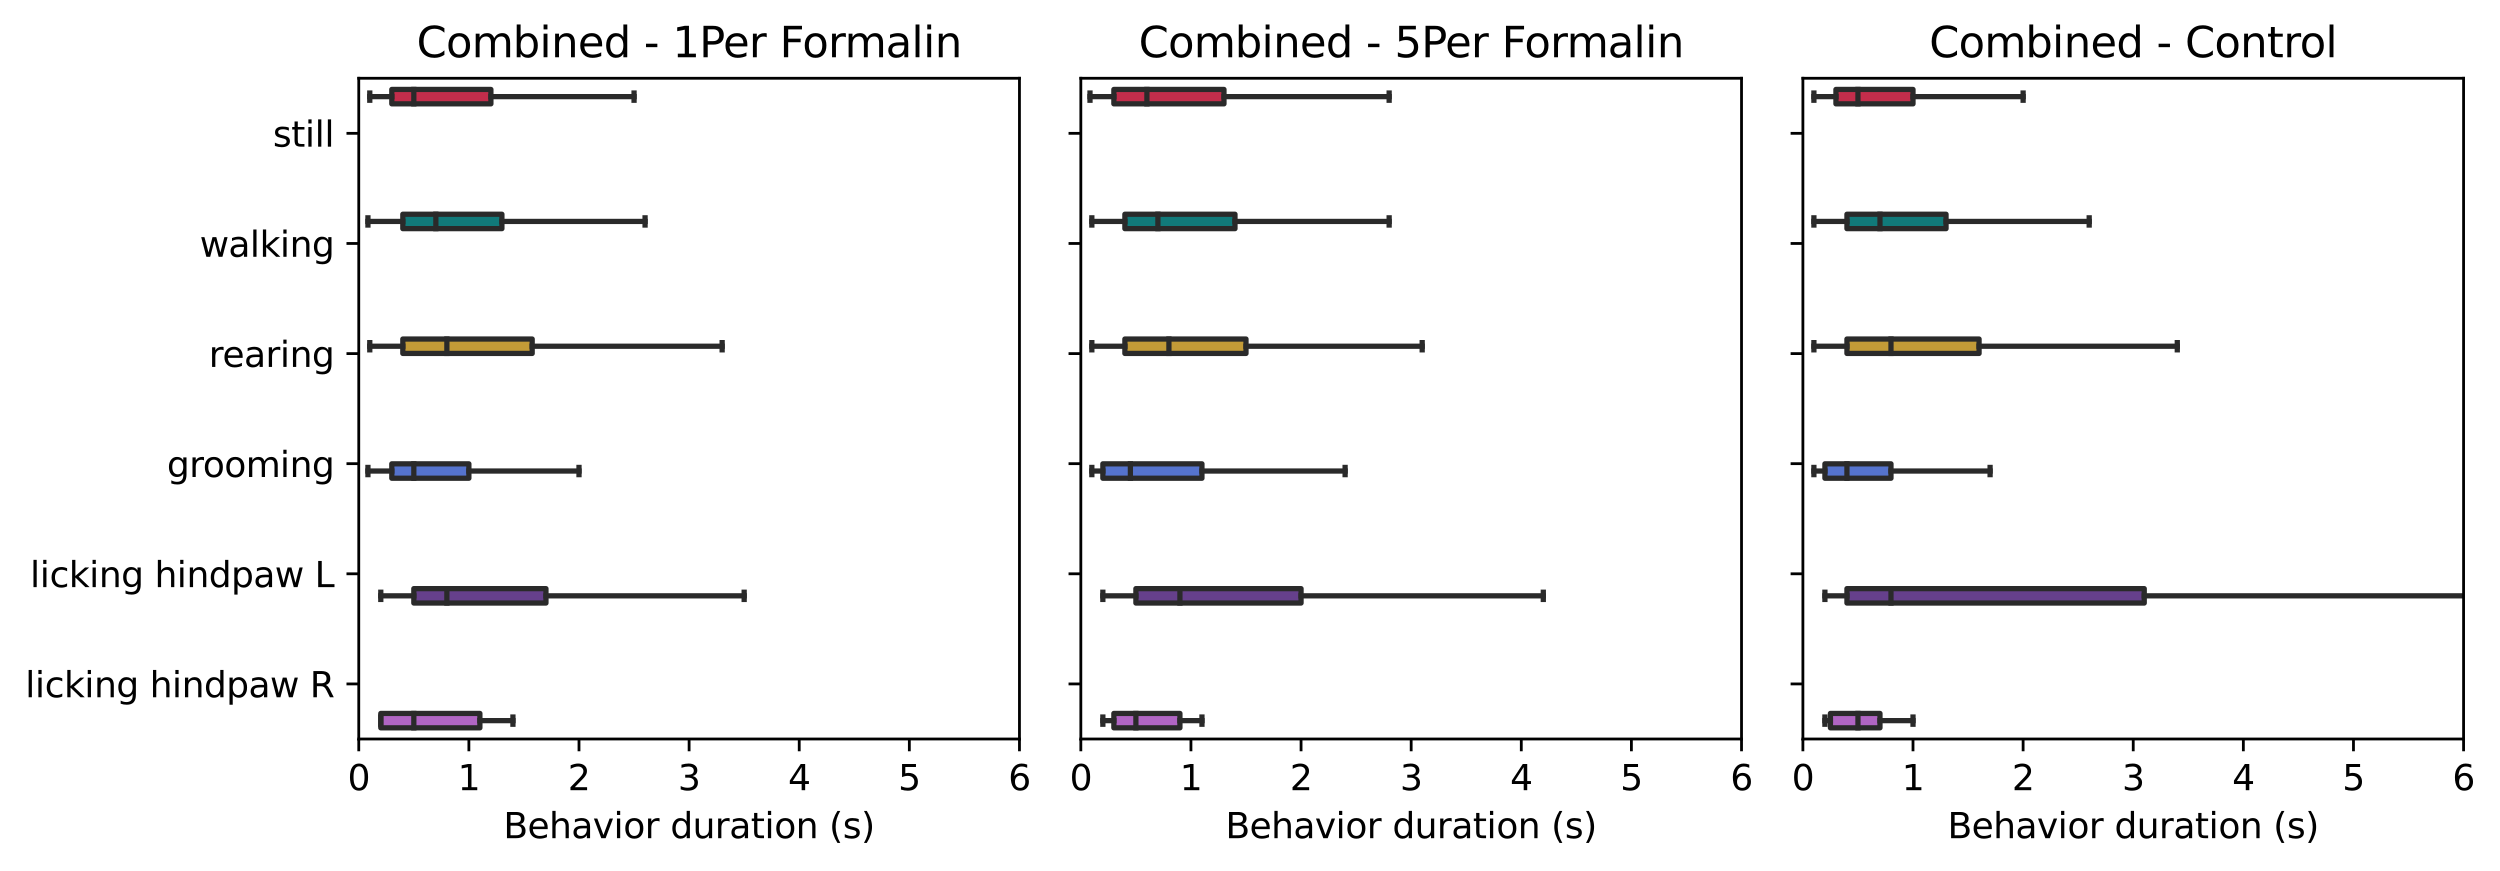 <?xml version="1.0" encoding="utf-8" standalone="no"?>
<!DOCTYPE svg PUBLIC "-//W3C//DTD SVG 1.1//EN"
  "http://www.w3.org/Graphics/SVG/1.1/DTD/svg11.dtd">
<svg xmlns:xlink="http://www.w3.org/1999/xlink" width="712.657pt" height="248.213pt" viewBox="0 0 712.657 248.213" xmlns="http://www.w3.org/2000/svg" version="1.1">
 <defs>
  <style type="text/css">*{stroke-linejoin: round; stroke-linecap: butt}</style>
 </defs>
 <g id="figure_1">
  <g id="patch_1">
   <path d="M 0 248.213 
L 712.657 248.213 
L 712.657 0 
L 0 0 
z
" style="fill: #ffffff"/>
  </g>
  <g id="axes_1">
   <g id="patch_2">
    <path d="M 102.27 210.656 
L 290.609 210.656 
L 290.609 22.318 
L 102.27 22.318 
z
" style="fill: #ffffff"/>
   </g>
   <g id="patch_3">
    <path d="M 111.687 25.499 
L 111.687 29.601 
L 139.938 29.601 
L 139.938 25.499 
L 111.687 25.499 
z
" clip-path="url(#p1ffeba058c)" style="fill: #c32d4b; stroke: #2a2a2a; stroke-width: 1.5; stroke-linejoin: miter"/>
   </g>
   <g id="patch_4">
    <path d="M 114.826 61.074 
L 114.826 65.176 
L 143.077 65.176 
L 143.077 61.074 
L 114.826 61.074 
z
" clip-path="url(#p1ffeba058c)" style="fill: #117a7a; stroke: #2a2a2a; stroke-width: 1.5; stroke-linejoin: miter"/>
   </g>
   <g id="patch_5">
    <path d="M 114.826 96.649 
L 114.826 100.751 
L 151.709 100.751 
L 151.709 96.649 
L 114.826 96.649 
z
" clip-path="url(#p1ffeba058c)" style="fill: #c39b37; stroke: #2a2a2a; stroke-width: 1.5; stroke-linejoin: miter"/>
   </g>
   <g id="patch_6">
    <path d="M 111.687 132.224 
L 111.687 136.326 
L 133.66 136.326 
L 133.66 132.224 
L 111.687 132.224 
z
" clip-path="url(#p1ffeba058c)" style="fill: #5573cd; stroke: #2a2a2a; stroke-width: 1.5; stroke-linejoin: miter"/>
   </g>
   <g id="patch_7">
    <path d="M 117.965 167.799 
L 117.965 171.901 
L 155.633 171.901 
L 155.633 167.799 
L 117.965 167.799 
z
" clip-path="url(#p1ffeba058c)" style="fill: #66408c; stroke: #2a2a2a; stroke-width: 1.5; stroke-linejoin: miter"/>
   </g>
   <g id="patch_8">
    <path d="M 108.548 203.374 
L 108.548 207.476 
L 136.799 207.476 
L 136.799 203.374 
L 108.548 203.374 
z
" clip-path="url(#p1ffeba058c)" style="fill: #b065c3; stroke: #2a2a2a; stroke-width: 1.5; stroke-linejoin: miter"/>
   </g>
   <g id="patch_9">
    <path d="M 102.27 38.013 
L 102.27 38.013 
L 102.27 38.013 
L 102.27 38.013 
z
" clip-path="url(#p1ffeba058c)" style="fill: #c32d4b; stroke: #2a2a2a; stroke-width: 0.75; stroke-linejoin: miter"/>
   </g>
   <g id="patch_10">
    <path d="M 102.27 38.013 
L 102.27 38.013 
L 102.27 38.013 
L 102.27 38.013 
z
" clip-path="url(#p1ffeba058c)" style="fill: #117a7a; stroke: #2a2a2a; stroke-width: 0.75; stroke-linejoin: miter"/>
   </g>
   <g id="patch_11">
    <path d="M 102.27 38.013 
L 102.27 38.013 
L 102.27 38.013 
L 102.27 38.013 
z
" clip-path="url(#p1ffeba058c)" style="fill: #c39b37; stroke: #2a2a2a; stroke-width: 0.75; stroke-linejoin: miter"/>
   </g>
   <g id="patch_12">
    <path d="M 102.27 38.013 
L 102.27 38.013 
L 102.27 38.013 
L 102.27 38.013 
z
" clip-path="url(#p1ffeba058c)" style="fill: #5573cd; stroke: #2a2a2a; stroke-width: 0.75; stroke-linejoin: miter"/>
   </g>
   <g id="patch_13">
    <path d="M 102.27 38.013 
L 102.27 38.013 
L 102.27 38.013 
L 102.27 38.013 
z
" clip-path="url(#p1ffeba058c)" style="fill: #66408c; stroke: #2a2a2a; stroke-width: 0.75; stroke-linejoin: miter"/>
   </g>
   <g id="patch_14">
    <path d="M 102.27 38.013 
L 102.27 38.013 
L 102.27 38.013 
L 102.27 38.013 
z
" clip-path="url(#p1ffeba058c)" style="fill: #b065c3; stroke: #2a2a2a; stroke-width: 0.75; stroke-linejoin: miter"/>
   </g>
   <g id="matplotlib.axis_1">
    <g id="xtick_1">
     <g id="line2d_1">
      <defs>
       <path id="ma5de633ba7" d="M 0 0 
L 0 3.5 
" style="stroke: #000000; stroke-width: 0.8"/>
      </defs>
      <g>
       <use xlink:href="#ma5de633ba7" x="102.27" y="210.656" style="stroke: #000000; stroke-width: 0.8"/>
      </g>
     </g>
     <g id="text_1">
      <!-- 0 -->
      <g transform="translate(99.089 225.255) scale(0.1 -0.1)">
       <defs>
        <path id="DejaVuSans-30" d="M 2034 4250 
Q 1547 4250 1301 3770 
Q 1056 3291 1056 2328 
Q 1056 1369 1301 889 
Q 1547 409 2034 409 
Q 2525 409 2770 889 
Q 3016 1369 3016 2328 
Q 3016 3291 2770 3770 
Q 2525 4250 2034 4250 
z
M 2034 4750 
Q 2819 4750 3233 4129 
Q 3647 3509 3647 2328 
Q 3647 1150 3233 529 
Q 2819 -91 2034 -91 
Q 1250 -91 836 529 
Q 422 1150 422 2328 
Q 422 3509 836 4129 
Q 1250 4750 2034 4750 
z
" transform="scale(0.016)"/>
       </defs>
       <use xlink:href="#DejaVuSans-30"/>
      </g>
     </g>
    </g>
    <g id="xtick_2">
     <g id="line2d_2">
      <g>
       <use xlink:href="#ma5de633ba7" x="133.66" y="210.656" style="stroke: #000000; stroke-width: 0.8"/>
      </g>
     </g>
     <g id="text_2">
      <!-- 1 -->
      <g transform="translate(130.479 225.255) scale(0.1 -0.1)">
       <defs>
        <path id="DejaVuSans-31" d="M 794 531 
L 1825 531 
L 1825 4091 
L 703 3866 
L 703 4441 
L 1819 4666 
L 2450 4666 
L 2450 531 
L 3481 531 
L 3481 0 
L 794 0 
L 794 531 
z
" transform="scale(0.016)"/>
       </defs>
       <use xlink:href="#DejaVuSans-31"/>
      </g>
     </g>
    </g>
    <g id="xtick_3">
     <g id="line2d_3">
      <g>
       <use xlink:href="#ma5de633ba7" x="165.05" y="210.656" style="stroke: #000000; stroke-width: 0.8"/>
      </g>
     </g>
     <g id="text_3">
      <!-- 2 -->
      <g transform="translate(161.869 225.255) scale(0.1 -0.1)">
       <defs>
        <path id="DejaVuSans-32" d="M 1228 531 
L 3431 531 
L 3431 0 
L 469 0 
L 469 531 
Q 828 903 1448 1529 
Q 2069 2156 2228 2338 
Q 2531 2678 2651 2914 
Q 2772 3150 2772 3378 
Q 2772 3750 2511 3984 
Q 2250 4219 1831 4219 
Q 1534 4219 1204 4116 
Q 875 4013 500 3803 
L 500 4441 
Q 881 4594 1212 4672 
Q 1544 4750 1819 4750 
Q 2544 4750 2975 4387 
Q 3406 4025 3406 3419 
Q 3406 3131 3298 2873 
Q 3191 2616 2906 2266 
Q 2828 2175 2409 1742 
Q 1991 1309 1228 531 
z
" transform="scale(0.016)"/>
       </defs>
       <use xlink:href="#DejaVuSans-32"/>
      </g>
     </g>
    </g>
    <g id="xtick_4">
     <g id="line2d_4">
      <g>
       <use xlink:href="#ma5de633ba7" x="196.439" y="210.656" style="stroke: #000000; stroke-width: 0.8"/>
      </g>
     </g>
     <g id="text_4">
      <!-- 3 -->
      <g transform="translate(193.258 225.255) scale(0.1 -0.1)">
       <defs>
        <path id="DejaVuSans-33" d="M 2597 2516 
Q 3050 2419 3304 2112 
Q 3559 1806 3559 1356 
Q 3559 666 3084 287 
Q 2609 -91 1734 -91 
Q 1441 -91 1130 -33 
Q 819 25 488 141 
L 488 750 
Q 750 597 1062 519 
Q 1375 441 1716 441 
Q 2309 441 2620 675 
Q 2931 909 2931 1356 
Q 2931 1769 2642 2001 
Q 2353 2234 1838 2234 
L 1294 2234 
L 1294 2753 
L 1863 2753 
Q 2328 2753 2575 2939 
Q 2822 3125 2822 3475 
Q 2822 3834 2567 4026 
Q 2313 4219 1838 4219 
Q 1578 4219 1281 4162 
Q 984 4106 628 3988 
L 628 4550 
Q 988 4650 1302 4700 
Q 1616 4750 1894 4750 
Q 2613 4750 3031 4423 
Q 3450 4097 3450 3541 
Q 3450 3153 3228 2886 
Q 3006 2619 2597 2516 
z
" transform="scale(0.016)"/>
       </defs>
       <use xlink:href="#DejaVuSans-33"/>
      </g>
     </g>
    </g>
    <g id="xtick_5">
     <g id="line2d_5">
      <g>
       <use xlink:href="#ma5de633ba7" x="227.829" y="210.656" style="stroke: #000000; stroke-width: 0.8"/>
      </g>
     </g>
     <g id="text_5">
      <!-- 4 -->
      <g transform="translate(224.648 225.255) scale(0.1 -0.1)">
       <defs>
        <path id="DejaVuSans-34" d="M 2419 4116 
L 825 1625 
L 2419 1625 
L 2419 4116 
z
M 2253 4666 
L 3047 4666 
L 3047 1625 
L 3713 1625 
L 3713 1100 
L 3047 1100 
L 3047 0 
L 2419 0 
L 2419 1100 
L 313 1100 
L 313 1709 
L 2253 4666 
z
" transform="scale(0.016)"/>
       </defs>
       <use xlink:href="#DejaVuSans-34"/>
      </g>
     </g>
    </g>
    <g id="xtick_6">
     <g id="line2d_6">
      <g>
       <use xlink:href="#ma5de633ba7" x="259.219" y="210.656" style="stroke: #000000; stroke-width: 0.8"/>
      </g>
     </g>
     <g id="text_6">
      <!-- 5 -->
      <g transform="translate(256.038 225.255) scale(0.1 -0.1)">
       <defs>
        <path id="DejaVuSans-35" d="M 691 4666 
L 3169 4666 
L 3169 4134 
L 1269 4134 
L 1269 2991 
Q 1406 3038 1543 3061 
Q 1681 3084 1819 3084 
Q 2600 3084 3056 2656 
Q 3513 2228 3513 1497 
Q 3513 744 3044 326 
Q 2575 -91 1722 -91 
Q 1428 -91 1123 -41 
Q 819 9 494 109 
L 494 744 
Q 775 591 1075 516 
Q 1375 441 1709 441 
Q 2250 441 2565 725 
Q 2881 1009 2881 1497 
Q 2881 1984 2565 2268 
Q 2250 2553 1709 2553 
Q 1456 2553 1204 2497 
Q 953 2441 691 2322 
L 691 4666 
z
" transform="scale(0.016)"/>
       </defs>
       <use xlink:href="#DejaVuSans-35"/>
      </g>
     </g>
    </g>
    <g id="xtick_7">
     <g id="line2d_7">
      <g>
       <use xlink:href="#ma5de633ba7" x="290.609" y="210.656" style="stroke: #000000; stroke-width: 0.8"/>
      </g>
     </g>
     <g id="text_7">
      <!-- 6 -->
      <g transform="translate(287.427 225.255) scale(0.1 -0.1)">
       <defs>
        <path id="DejaVuSans-36" d="M 2113 2584 
Q 1688 2584 1439 2293 
Q 1191 2003 1191 1497 
Q 1191 994 1439 701 
Q 1688 409 2113 409 
Q 2538 409 2786 701 
Q 3034 994 3034 1497 
Q 3034 2003 2786 2293 
Q 2538 2584 2113 2584 
z
M 3366 4563 
L 3366 3988 
Q 3128 4100 2886 4159 
Q 2644 4219 2406 4219 
Q 1781 4219 1451 3797 
Q 1122 3375 1075 2522 
Q 1259 2794 1537 2939 
Q 1816 3084 2150 3084 
Q 2853 3084 3261 2657 
Q 3669 2231 3669 1497 
Q 3669 778 3244 343 
Q 2819 -91 2113 -91 
Q 1303 -91 875 529 
Q 447 1150 447 2328 
Q 447 3434 972 4092 
Q 1497 4750 2381 4750 
Q 2619 4750 2861 4703 
Q 3103 4656 3366 4563 
z
" transform="scale(0.016)"/>
       </defs>
       <use xlink:href="#DejaVuSans-36"/>
      </g>
     </g>
    </g>
    <g id="text_8">
     <!-- Behavior duration (s) -->
     <g transform="translate(143.512 238.933) scale(0.1 -0.1)">
      <defs>
       <path id="DejaVuSans-42" d="M 1259 2228 
L 1259 519 
L 2272 519 
Q 2781 519 3026 730 
Q 3272 941 3272 1375 
Q 3272 1813 3026 2020 
Q 2781 2228 2272 2228 
L 1259 2228 
z
M 1259 4147 
L 1259 2741 
L 2194 2741 
Q 2656 2741 2882 2914 
Q 3109 3088 3109 3444 
Q 3109 3797 2882 3972 
Q 2656 4147 2194 4147 
L 1259 4147 
z
M 628 4666 
L 2241 4666 
Q 2963 4666 3353 4366 
Q 3744 4066 3744 3513 
Q 3744 3084 3544 2831 
Q 3344 2578 2956 2516 
Q 3422 2416 3680 2098 
Q 3938 1781 3938 1306 
Q 3938 681 3513 340 
Q 3088 0 2303 0 
L 628 0 
L 628 4666 
z
" transform="scale(0.016)"/>
       <path id="DejaVuSans-65" d="M 3597 1894 
L 3597 1613 
L 953 1613 
Q 991 1019 1311 708 
Q 1631 397 2203 397 
Q 2534 397 2845 478 
Q 3156 559 3463 722 
L 3463 178 
Q 3153 47 2828 -22 
Q 2503 -91 2169 -91 
Q 1331 -91 842 396 
Q 353 884 353 1716 
Q 353 2575 817 3079 
Q 1281 3584 2069 3584 
Q 2775 3584 3186 3129 
Q 3597 2675 3597 1894 
z
M 3022 2063 
Q 3016 2534 2758 2815 
Q 2500 3097 2075 3097 
Q 1594 3097 1305 2825 
Q 1016 2553 972 2059 
L 3022 2063 
z
" transform="scale(0.016)"/>
       <path id="DejaVuSans-68" d="M 3513 2113 
L 3513 0 
L 2938 0 
L 2938 2094 
Q 2938 2591 2744 2837 
Q 2550 3084 2163 3084 
Q 1697 3084 1428 2787 
Q 1159 2491 1159 1978 
L 1159 0 
L 581 0 
L 581 4863 
L 1159 4863 
L 1159 2956 
Q 1366 3272 1645 3428 
Q 1925 3584 2291 3584 
Q 2894 3584 3203 3211 
Q 3513 2838 3513 2113 
z
" transform="scale(0.016)"/>
       <path id="DejaVuSans-61" d="M 2194 1759 
Q 1497 1759 1228 1600 
Q 959 1441 959 1056 
Q 959 750 1161 570 
Q 1363 391 1709 391 
Q 2188 391 2477 730 
Q 2766 1069 2766 1631 
L 2766 1759 
L 2194 1759 
z
M 3341 1997 
L 3341 0 
L 2766 0 
L 2766 531 
Q 2569 213 2275 61 
Q 1981 -91 1556 -91 
Q 1019 -91 701 211 
Q 384 513 384 1019 
Q 384 1609 779 1909 
Q 1175 2209 1959 2209 
L 2766 2209 
L 2766 2266 
Q 2766 2663 2505 2880 
Q 2244 3097 1772 3097 
Q 1472 3097 1187 3025 
Q 903 2953 641 2809 
L 641 3341 
Q 956 3463 1253 3523 
Q 1550 3584 1831 3584 
Q 2591 3584 2966 3190 
Q 3341 2797 3341 1997 
z
" transform="scale(0.016)"/>
       <path id="DejaVuSans-76" d="M 191 3500 
L 800 3500 
L 1894 563 
L 2988 3500 
L 3597 3500 
L 2284 0 
L 1503 0 
L 191 3500 
z
" transform="scale(0.016)"/>
       <path id="DejaVuSans-69" d="M 603 3500 
L 1178 3500 
L 1178 0 
L 603 0 
L 603 3500 
z
M 603 4863 
L 1178 4863 
L 1178 4134 
L 603 4134 
L 603 4863 
z
" transform="scale(0.016)"/>
       <path id="DejaVuSans-6f" d="M 1959 3097 
Q 1497 3097 1228 2736 
Q 959 2375 959 1747 
Q 959 1119 1226 758 
Q 1494 397 1959 397 
Q 2419 397 2687 759 
Q 2956 1122 2956 1747 
Q 2956 2369 2687 2733 
Q 2419 3097 1959 3097 
z
M 1959 3584 
Q 2709 3584 3137 3096 
Q 3566 2609 3566 1747 
Q 3566 888 3137 398 
Q 2709 -91 1959 -91 
Q 1206 -91 779 398 
Q 353 888 353 1747 
Q 353 2609 779 3096 
Q 1206 3584 1959 3584 
z
" transform="scale(0.016)"/>
       <path id="DejaVuSans-72" d="M 2631 2963 
Q 2534 3019 2420 3045 
Q 2306 3072 2169 3072 
Q 1681 3072 1420 2755 
Q 1159 2438 1159 1844 
L 1159 0 
L 581 0 
L 581 3500 
L 1159 3500 
L 1159 2956 
Q 1341 3275 1631 3429 
Q 1922 3584 2338 3584 
Q 2397 3584 2469 3576 
Q 2541 3569 2628 3553 
L 2631 2963 
z
" transform="scale(0.016)"/>
       <path id="DejaVuSans-20" transform="scale(0.016)"/>
       <path id="DejaVuSans-64" d="M 2906 2969 
L 2906 4863 
L 3481 4863 
L 3481 0 
L 2906 0 
L 2906 525 
Q 2725 213 2448 61 
Q 2172 -91 1784 -91 
Q 1150 -91 751 415 
Q 353 922 353 1747 
Q 353 2572 751 3078 
Q 1150 3584 1784 3584 
Q 2172 3584 2448 3432 
Q 2725 3281 2906 2969 
z
M 947 1747 
Q 947 1113 1208 752 
Q 1469 391 1925 391 
Q 2381 391 2643 752 
Q 2906 1113 2906 1747 
Q 2906 2381 2643 2742 
Q 2381 3103 1925 3103 
Q 1469 3103 1208 2742 
Q 947 2381 947 1747 
z
" transform="scale(0.016)"/>
       <path id="DejaVuSans-75" d="M 544 1381 
L 544 3500 
L 1119 3500 
L 1119 1403 
Q 1119 906 1312 657 
Q 1506 409 1894 409 
Q 2359 409 2629 706 
Q 2900 1003 2900 1516 
L 2900 3500 
L 3475 3500 
L 3475 0 
L 2900 0 
L 2900 538 
Q 2691 219 2414 64 
Q 2138 -91 1772 -91 
Q 1169 -91 856 284 
Q 544 659 544 1381 
z
M 1991 3584 
L 1991 3584 
z
" transform="scale(0.016)"/>
       <path id="DejaVuSans-74" d="M 1172 4494 
L 1172 3500 
L 2356 3500 
L 2356 3053 
L 1172 3053 
L 1172 1153 
Q 1172 725 1289 603 
Q 1406 481 1766 481 
L 2356 481 
L 2356 0 
L 1766 0 
Q 1100 0 847 248 
Q 594 497 594 1153 
L 594 3053 
L 172 3053 
L 172 3500 
L 594 3500 
L 594 4494 
L 1172 4494 
z
" transform="scale(0.016)"/>
       <path id="DejaVuSans-6e" d="M 3513 2113 
L 3513 0 
L 2938 0 
L 2938 2094 
Q 2938 2591 2744 2837 
Q 2550 3084 2163 3084 
Q 1697 3084 1428 2787 
Q 1159 2491 1159 1978 
L 1159 0 
L 581 0 
L 581 3500 
L 1159 3500 
L 1159 2956 
Q 1366 3272 1645 3428 
Q 1925 3584 2291 3584 
Q 2894 3584 3203 3211 
Q 3513 2838 3513 2113 
z
" transform="scale(0.016)"/>
       <path id="DejaVuSans-28" d="M 1984 4856 
Q 1566 4138 1362 3434 
Q 1159 2731 1159 2009 
Q 1159 1288 1364 580 
Q 1569 -128 1984 -844 
L 1484 -844 
Q 1016 -109 783 600 
Q 550 1309 550 2009 
Q 550 2706 781 3412 
Q 1013 4119 1484 4856 
L 1984 4856 
z
" transform="scale(0.016)"/>
       <path id="DejaVuSans-73" d="M 2834 3397 
L 2834 2853 
Q 2591 2978 2328 3040 
Q 2066 3103 1784 3103 
Q 1356 3103 1142 2972 
Q 928 2841 928 2578 
Q 928 2378 1081 2264 
Q 1234 2150 1697 2047 
L 1894 2003 
Q 2506 1872 2764 1633 
Q 3022 1394 3022 966 
Q 3022 478 2636 193 
Q 2250 -91 1575 -91 
Q 1294 -91 989 -36 
Q 684 19 347 128 
L 347 722 
Q 666 556 975 473 
Q 1284 391 1588 391 
Q 1994 391 2212 530 
Q 2431 669 2431 922 
Q 2431 1156 2273 1281 
Q 2116 1406 1581 1522 
L 1381 1569 
Q 847 1681 609 1914 
Q 372 2147 372 2553 
Q 372 3047 722 3315 
Q 1072 3584 1716 3584 
Q 2034 3584 2315 3537 
Q 2597 3491 2834 3397 
z
" transform="scale(0.016)"/>
       <path id="DejaVuSans-29" d="M 513 4856 
L 1013 4856 
Q 1481 4119 1714 3412 
Q 1947 2706 1947 2009 
Q 1947 1309 1714 600 
Q 1481 -109 1013 -844 
L 513 -844 
Q 928 -128 1133 580 
Q 1338 1288 1338 2009 
Q 1338 2731 1133 3434 
Q 928 4138 513 4856 
z
" transform="scale(0.016)"/>
      </defs>
      <use xlink:href="#DejaVuSans-42"/>
      <use xlink:href="#DejaVuSans-65" x="68.604"/>
      <use xlink:href="#DejaVuSans-68" x="130.127"/>
      <use xlink:href="#DejaVuSans-61" x="193.506"/>
      <use xlink:href="#DejaVuSans-76" x="254.785"/>
      <use xlink:href="#DejaVuSans-69" x="313.965"/>
      <use xlink:href="#DejaVuSans-6f" x="341.748"/>
      <use xlink:href="#DejaVuSans-72" x="402.93"/>
      <use xlink:href="#DejaVuSans-20" x="444.043"/>
      <use xlink:href="#DejaVuSans-64" x="475.83"/>
      <use xlink:href="#DejaVuSans-75" x="539.307"/>
      <use xlink:href="#DejaVuSans-72" x="602.686"/>
      <use xlink:href="#DejaVuSans-61" x="643.799"/>
      <use xlink:href="#DejaVuSans-74" x="705.078"/>
      <use xlink:href="#DejaVuSans-69" x="744.287"/>
      <use xlink:href="#DejaVuSans-6f" x="772.07"/>
      <use xlink:href="#DejaVuSans-6e" x="833.252"/>
      <use xlink:href="#DejaVuSans-20" x="896.631"/>
      <use xlink:href="#DejaVuSans-28" x="928.418"/>
      <use xlink:href="#DejaVuSans-73" x="967.432"/>
      <use xlink:href="#DejaVuSans-29" x="1019.531"/>
     </g>
    </g>
   </g>
   <g id="matplotlib.axis_2">
    <g id="ytick_1">
     <g id="line2d_8">
      <defs>
       <path id="mb7a4a07de4" d="M 0 0 
L -3.5 0 
" style="stroke: #000000; stroke-width: 0.8"/>
      </defs>
      <g>
       <use xlink:href="#mb7a4a07de4" x="102.27" y="38.013" style="stroke: #000000; stroke-width: 0.8"/>
      </g>
     </g>
     <g id="text_9">
      <!-- still -->
      <g transform="translate(77.806 41.812) scale(0.1 -0.1)">
       <defs>
        <path id="DejaVuSans-6c" d="M 603 4863 
L 1178 4863 
L 1178 0 
L 603 0 
L 603 4863 
z
" transform="scale(0.016)"/>
       </defs>
       <use xlink:href="#DejaVuSans-73"/>
       <use xlink:href="#DejaVuSans-74" x="52.1"/>
       <use xlink:href="#DejaVuSans-69" x="91.309"/>
       <use xlink:href="#DejaVuSans-6c" x="119.092"/>
       <use xlink:href="#DejaVuSans-6c" x="146.875"/>
      </g>
     </g>
    </g>
    <g id="ytick_2">
     <g id="line2d_9">
      <g>
       <use xlink:href="#mb7a4a07de4" x="102.27" y="69.403" style="stroke: #000000; stroke-width: 0.8"/>
      </g>
     </g>
     <g id="text_10">
      <!-- walking -->
      <g transform="translate(56.931 73.202) scale(0.1 -0.1)">
       <defs>
        <path id="DejaVuSans-77" d="M 269 3500 
L 844 3500 
L 1563 769 
L 2278 3500 
L 2956 3500 
L 3675 769 
L 4391 3500 
L 4966 3500 
L 4050 0 
L 3372 0 
L 2619 2869 
L 1863 0 
L 1184 0 
L 269 3500 
z
" transform="scale(0.016)"/>
        <path id="DejaVuSans-6b" d="M 581 4863 
L 1159 4863 
L 1159 1991 
L 2875 3500 
L 3609 3500 
L 1753 1863 
L 3688 0 
L 2938 0 
L 1159 1709 
L 1159 0 
L 581 0 
L 581 4863 
z
" transform="scale(0.016)"/>
        <path id="DejaVuSans-67" d="M 2906 1791 
Q 2906 2416 2648 2759 
Q 2391 3103 1925 3103 
Q 1463 3103 1205 2759 
Q 947 2416 947 1791 
Q 947 1169 1205 825 
Q 1463 481 1925 481 
Q 2391 481 2648 825 
Q 2906 1169 2906 1791 
z
M 3481 434 
Q 3481 -459 3084 -895 
Q 2688 -1331 1869 -1331 
Q 1566 -1331 1297 -1286 
Q 1028 -1241 775 -1147 
L 775 -588 
Q 1028 -725 1275 -790 
Q 1522 -856 1778 -856 
Q 2344 -856 2625 -561 
Q 2906 -266 2906 331 
L 2906 616 
Q 2728 306 2450 153 
Q 2172 0 1784 0 
Q 1141 0 747 490 
Q 353 981 353 1791 
Q 353 2603 747 3093 
Q 1141 3584 1784 3584 
Q 2172 3584 2450 3431 
Q 2728 3278 2906 2969 
L 2906 3500 
L 3481 3500 
L 3481 434 
z
" transform="scale(0.016)"/>
       </defs>
       <use xlink:href="#DejaVuSans-77"/>
       <use xlink:href="#DejaVuSans-61" x="81.787"/>
       <use xlink:href="#DejaVuSans-6c" x="143.066"/>
       <use xlink:href="#DejaVuSans-6b" x="170.85"/>
       <use xlink:href="#DejaVuSans-69" x="228.76"/>
       <use xlink:href="#DejaVuSans-6e" x="256.543"/>
       <use xlink:href="#DejaVuSans-67" x="319.922"/>
      </g>
     </g>
    </g>
    <g id="ytick_3">
     <g id="line2d_10">
      <g>
       <use xlink:href="#mb7a4a07de4" x="102.27" y="100.792" style="stroke: #000000; stroke-width: 0.8"/>
      </g>
     </g>
     <g id="text_11">
      <!-- rearing -->
      <g transform="translate(59.528 104.592) scale(0.1 -0.1)">
       <use xlink:href="#DejaVuSans-72"/>
       <use xlink:href="#DejaVuSans-65" x="38.863"/>
       <use xlink:href="#DejaVuSans-61" x="100.387"/>
       <use xlink:href="#DejaVuSans-72" x="161.666"/>
       <use xlink:href="#DejaVuSans-69" x="202.779"/>
       <use xlink:href="#DejaVuSans-6e" x="230.562"/>
       <use xlink:href="#DejaVuSans-67" x="293.941"/>
      </g>
     </g>
    </g>
    <g id="ytick_4">
     <g id="line2d_11">
      <g>
       <use xlink:href="#mb7a4a07de4" x="102.27" y="132.182" style="stroke: #000000; stroke-width: 0.8"/>
      </g>
     </g>
     <g id="text_12">
      <!-- grooming -->
      <g transform="translate(47.594 135.981) scale(0.1 -0.1)">
       <defs>
        <path id="DejaVuSans-6d" d="M 3328 2828 
Q 3544 3216 3844 3400 
Q 4144 3584 4550 3584 
Q 5097 3584 5394 3201 
Q 5691 2819 5691 2113 
L 5691 0 
L 5113 0 
L 5113 2094 
Q 5113 2597 4934 2840 
Q 4756 3084 4391 3084 
Q 3944 3084 3684 2787 
Q 3425 2491 3425 1978 
L 3425 0 
L 2847 0 
L 2847 2094 
Q 2847 2600 2669 2842 
Q 2491 3084 2119 3084 
Q 1678 3084 1418 2786 
Q 1159 2488 1159 1978 
L 1159 0 
L 581 0 
L 581 3500 
L 1159 3500 
L 1159 2956 
Q 1356 3278 1631 3431 
Q 1906 3584 2284 3584 
Q 2666 3584 2933 3390 
Q 3200 3197 3328 2828 
z
" transform="scale(0.016)"/>
       </defs>
       <use xlink:href="#DejaVuSans-67"/>
       <use xlink:href="#DejaVuSans-72" x="63.477"/>
       <use xlink:href="#DejaVuSans-6f" x="102.34"/>
       <use xlink:href="#DejaVuSans-6f" x="163.521"/>
       <use xlink:href="#DejaVuSans-6d" x="224.703"/>
       <use xlink:href="#DejaVuSans-69" x="322.115"/>
       <use xlink:href="#DejaVuSans-6e" x="349.898"/>
       <use xlink:href="#DejaVuSans-67" x="413.277"/>
      </g>
     </g>
    </g>
    <g id="ytick_5">
     <g id="line2d_12">
      <g>
       <use xlink:href="#mb7a4a07de4" x="102.27" y="163.572" style="stroke: #000000; stroke-width: 0.8"/>
      </g>
     </g>
     <g id="text_13">
      <!-- licking hindpaw L -->
      <g transform="translate(8.577 167.371) scale(0.1 -0.1)">
       <defs>
        <path id="DejaVuSans-63" d="M 3122 3366 
L 3122 2828 
Q 2878 2963 2633 3030 
Q 2388 3097 2138 3097 
Q 1578 3097 1268 2742 
Q 959 2388 959 1747 
Q 959 1106 1268 751 
Q 1578 397 2138 397 
Q 2388 397 2633 464 
Q 2878 531 3122 666 
L 3122 134 
Q 2881 22 2623 -34 
Q 2366 -91 2075 -91 
Q 1284 -91 818 406 
Q 353 903 353 1747 
Q 353 2603 823 3093 
Q 1294 3584 2113 3584 
Q 2378 3584 2631 3529 
Q 2884 3475 3122 3366 
z
" transform="scale(0.016)"/>
        <path id="DejaVuSans-70" d="M 1159 525 
L 1159 -1331 
L 581 -1331 
L 581 3500 
L 1159 3500 
L 1159 2969 
Q 1341 3281 1617 3432 
Q 1894 3584 2278 3584 
Q 2916 3584 3314 3078 
Q 3713 2572 3713 1747 
Q 3713 922 3314 415 
Q 2916 -91 2278 -91 
Q 1894 -91 1617 61 
Q 1341 213 1159 525 
z
M 3116 1747 
Q 3116 2381 2855 2742 
Q 2594 3103 2138 3103 
Q 1681 3103 1420 2742 
Q 1159 2381 1159 1747 
Q 1159 1113 1420 752 
Q 1681 391 2138 391 
Q 2594 391 2855 752 
Q 3116 1113 3116 1747 
z
" transform="scale(0.016)"/>
        <path id="DejaVuSans-4c" d="M 628 4666 
L 1259 4666 
L 1259 531 
L 3531 531 
L 3531 0 
L 628 0 
L 628 4666 
z
" transform="scale(0.016)"/>
       </defs>
       <use xlink:href="#DejaVuSans-6c"/>
       <use xlink:href="#DejaVuSans-69" x="27.783"/>
       <use xlink:href="#DejaVuSans-63" x="55.566"/>
       <use xlink:href="#DejaVuSans-6b" x="110.547"/>
       <use xlink:href="#DejaVuSans-69" x="168.457"/>
       <use xlink:href="#DejaVuSans-6e" x="196.24"/>
       <use xlink:href="#DejaVuSans-67" x="259.619"/>
       <use xlink:href="#DejaVuSans-20" x="323.096"/>
       <use xlink:href="#DejaVuSans-68" x="354.883"/>
       <use xlink:href="#DejaVuSans-69" x="418.262"/>
       <use xlink:href="#DejaVuSans-6e" x="446.045"/>
       <use xlink:href="#DejaVuSans-64" x="509.424"/>
       <use xlink:href="#DejaVuSans-70" x="572.9"/>
       <use xlink:href="#DejaVuSans-61" x="636.377"/>
       <use xlink:href="#DejaVuSans-77" x="697.656"/>
       <use xlink:href="#DejaVuSans-20" x="779.443"/>
       <use xlink:href="#DejaVuSans-4c" x="811.23"/>
      </g>
     </g>
    </g>
    <g id="ytick_6">
     <g id="line2d_13">
      <g>
       <use xlink:href="#mb7a4a07de4" x="102.27" y="194.962" style="stroke: #000000; stroke-width: 0.8"/>
      </g>
     </g>
     <g id="text_14">
      <!-- licking hindpaw R -->
      <g transform="translate(7.2 198.761) scale(0.1 -0.1)">
       <defs>
        <path id="DejaVuSans-52" d="M 2841 2188 
Q 3044 2119 3236 1894 
Q 3428 1669 3622 1275 
L 4263 0 
L 3584 0 
L 2988 1197 
Q 2756 1666 2539 1819 
Q 2322 1972 1947 1972 
L 1259 1972 
L 1259 0 
L 628 0 
L 628 4666 
L 2053 4666 
Q 2853 4666 3247 4331 
Q 3641 3997 3641 3322 
Q 3641 2881 3436 2590 
Q 3231 2300 2841 2188 
z
M 1259 4147 
L 1259 2491 
L 2053 2491 
Q 2509 2491 2742 2702 
Q 2975 2913 2975 3322 
Q 2975 3731 2742 3939 
Q 2509 4147 2053 4147 
L 1259 4147 
z
" transform="scale(0.016)"/>
       </defs>
       <use xlink:href="#DejaVuSans-6c"/>
       <use xlink:href="#DejaVuSans-69" x="27.783"/>
       <use xlink:href="#DejaVuSans-63" x="55.566"/>
       <use xlink:href="#DejaVuSans-6b" x="110.547"/>
       <use xlink:href="#DejaVuSans-69" x="168.457"/>
       <use xlink:href="#DejaVuSans-6e" x="196.24"/>
       <use xlink:href="#DejaVuSans-67" x="259.619"/>
       <use xlink:href="#DejaVuSans-20" x="323.096"/>
       <use xlink:href="#DejaVuSans-68" x="354.883"/>
       <use xlink:href="#DejaVuSans-69" x="418.262"/>
       <use xlink:href="#DejaVuSans-6e" x="446.045"/>
       <use xlink:href="#DejaVuSans-64" x="509.424"/>
       <use xlink:href="#DejaVuSans-70" x="572.9"/>
       <use xlink:href="#DejaVuSans-61" x="636.377"/>
       <use xlink:href="#DejaVuSans-77" x="697.656"/>
       <use xlink:href="#DejaVuSans-20" x="779.443"/>
       <use xlink:href="#DejaVuSans-52" x="811.23"/>
      </g>
     </g>
    </g>
   </g>
   <g id="line2d_14">
    <path d="M 111.687 27.55 
L 105.409 27.55 
" clip-path="url(#p1ffeba058c)" style="fill: none; stroke: #2a2a2a; stroke-width: 1.5; stroke-linecap: square"/>
   </g>
   <g id="line2d_15">
    <path d="M 139.938 27.55 
L 180.745 27.55 
" clip-path="url(#p1ffeba058c)" style="fill: none; stroke: #2a2a2a; stroke-width: 1.5; stroke-linecap: square"/>
   </g>
   <g id="line2d_16">
    <path d="M 105.409 26.524 
L 105.409 28.575 
" clip-path="url(#p1ffeba058c)" style="fill: none; stroke: #2a2a2a; stroke-width: 1.5; stroke-linecap: square"/>
   </g>
   <g id="line2d_17">
    <path d="M 180.745 26.524 
L 180.745 28.575 
" clip-path="url(#p1ffeba058c)" style="fill: none; stroke: #2a2a2a; stroke-width: 1.5; stroke-linecap: square"/>
   </g>
   <g id="line2d_18">
    <path d="M 114.826 63.125 
L 104.886 63.125 
" clip-path="url(#p1ffeba058c)" style="fill: none; stroke: #2a2a2a; stroke-width: 1.5; stroke-linecap: square"/>
   </g>
   <g id="line2d_19">
    <path d="M 143.077 63.125 
L 183.884 63.125 
" clip-path="url(#p1ffeba058c)" style="fill: none; stroke: #2a2a2a; stroke-width: 1.5; stroke-linecap: square"/>
   </g>
   <g id="line2d_20">
    <path d="M 104.886 62.099 
L 104.886 64.15 
" clip-path="url(#p1ffeba058c)" style="fill: none; stroke: #2a2a2a; stroke-width: 1.5; stroke-linecap: square"/>
   </g>
   <g id="line2d_21">
    <path d="M 183.884 62.099 
L 183.884 64.15 
" clip-path="url(#p1ffeba058c)" style="fill: none; stroke: #2a2a2a; stroke-width: 1.5; stroke-linecap: square"/>
   </g>
   <g id="line2d_22">
    <path d="M 114.826 98.7 
L 105.409 98.7 
" clip-path="url(#p1ffeba058c)" style="fill: none; stroke: #2a2a2a; stroke-width: 1.5; stroke-linecap: square"/>
   </g>
   <g id="line2d_23">
    <path d="M 151.709 98.7 
L 205.856 98.7 
" clip-path="url(#p1ffeba058c)" style="fill: none; stroke: #2a2a2a; stroke-width: 1.5; stroke-linecap: square"/>
   </g>
   <g id="line2d_24">
    <path d="M 105.409 97.674 
L 105.409 99.725 
" clip-path="url(#p1ffeba058c)" style="fill: none; stroke: #2a2a2a; stroke-width: 1.5; stroke-linecap: square"/>
   </g>
   <g id="line2d_25">
    <path d="M 205.856 97.674 
L 205.856 99.725 
" clip-path="url(#p1ffeba058c)" style="fill: none; stroke: #2a2a2a; stroke-width: 1.5; stroke-linecap: square"/>
   </g>
   <g id="line2d_26">
    <path d="M 111.687 134.275 
L 104.886 134.275 
" clip-path="url(#p1ffeba058c)" style="fill: none; stroke: #2a2a2a; stroke-width: 1.5; stroke-linecap: square"/>
   </g>
   <g id="line2d_27">
    <path d="M 133.66 134.275 
L 165.05 134.275 
" clip-path="url(#p1ffeba058c)" style="fill: none; stroke: #2a2a2a; stroke-width: 1.5; stroke-linecap: square"/>
   </g>
   <g id="line2d_28">
    <path d="M 104.886 133.249 
L 104.886 135.3 
" clip-path="url(#p1ffeba058c)" style="fill: none; stroke: #2a2a2a; stroke-width: 1.5; stroke-linecap: square"/>
   </g>
   <g id="line2d_29">
    <path d="M 165.05 133.249 
L 165.05 135.3 
" clip-path="url(#p1ffeba058c)" style="fill: none; stroke: #2a2a2a; stroke-width: 1.5; stroke-linecap: square"/>
   </g>
   <g id="line2d_30">
    <path d="M 117.965 169.85 
L 108.548 169.85 
" clip-path="url(#p1ffeba058c)" style="fill: none; stroke: #2a2a2a; stroke-width: 1.5; stroke-linecap: square"/>
   </g>
   <g id="line2d_31">
    <path d="M 155.633 169.85 
L 212.134 169.85 
" clip-path="url(#p1ffeba058c)" style="fill: none; stroke: #2a2a2a; stroke-width: 1.5; stroke-linecap: square"/>
   </g>
   <g id="line2d_32">
    <path d="M 108.548 168.824 
L 108.548 170.875 
" clip-path="url(#p1ffeba058c)" style="fill: none; stroke: #2a2a2a; stroke-width: 1.5; stroke-linecap: square"/>
   </g>
   <g id="line2d_33">
    <path d="M 212.134 168.824 
L 212.134 170.875 
" clip-path="url(#p1ffeba058c)" style="fill: none; stroke: #2a2a2a; stroke-width: 1.5; stroke-linecap: square"/>
   </g>
   <g id="line2d_34">
    <path d="M 108.548 205.425 
L 108.548 205.425 
" clip-path="url(#p1ffeba058c)" style="fill: none; stroke: #2a2a2a; stroke-width: 1.5; stroke-linecap: square"/>
   </g>
   <g id="line2d_35">
    <path d="M 136.799 205.425 
L 146.216 205.425 
" clip-path="url(#p1ffeba058c)" style="fill: none; stroke: #2a2a2a; stroke-width: 1.5; stroke-linecap: square"/>
   </g>
   <g id="line2d_36">
    <path d="M 108.548 204.399 
L 108.548 206.45 
" clip-path="url(#p1ffeba058c)" style="fill: none; stroke: #2a2a2a; stroke-width: 1.5; stroke-linecap: square"/>
   </g>
   <g id="line2d_37">
    <path d="M 146.216 204.399 
L 146.216 206.45 
" clip-path="url(#p1ffeba058c)" style="fill: none; stroke: #2a2a2a; stroke-width: 1.5; stroke-linecap: square"/>
   </g>
   <g id="line2d_38">
    <path d="M 117.965 25.499 
L 117.965 29.601 
" clip-path="url(#p1ffeba058c)" style="fill: none; stroke: #2a2a2a; stroke-width: 1.5; stroke-linecap: square"/>
   </g>
   <g id="line2d_39">
    <path d="M 124.243 61.074 
L 124.243 65.176 
" clip-path="url(#p1ffeba058c)" style="fill: none; stroke: #2a2a2a; stroke-width: 1.5; stroke-linecap: square"/>
   </g>
   <g id="line2d_40">
    <path d="M 127.382 96.649 
L 127.382 100.751 
" clip-path="url(#p1ffeba058c)" style="fill: none; stroke: #2a2a2a; stroke-width: 1.5; stroke-linecap: square"/>
   </g>
   <g id="line2d_41">
    <path d="M 117.965 132.224 
L 117.965 136.326 
" clip-path="url(#p1ffeba058c)" style="fill: none; stroke: #2a2a2a; stroke-width: 1.5; stroke-linecap: square"/>
   </g>
   <g id="line2d_42">
    <path d="M 127.382 167.799 
L 127.382 171.901 
" clip-path="url(#p1ffeba058c)" style="fill: none; stroke: #2a2a2a; stroke-width: 1.5; stroke-linecap: square"/>
   </g>
   <g id="line2d_43">
    <path d="M 117.965 203.374 
L 117.965 207.476 
" clip-path="url(#p1ffeba058c)" style="fill: none; stroke: #2a2a2a; stroke-width: 1.5; stroke-linecap: square"/>
   </g>
   <g id="patch_15">
    <path d="M 102.27 210.656 
L 102.27 22.318 
" style="fill: none; stroke: #000000; stroke-width: 0.8; stroke-linejoin: miter; stroke-linecap: square"/>
   </g>
   <g id="patch_16">
    <path d="M 290.609 210.656 
L 290.609 22.318 
" style="fill: none; stroke: #000000; stroke-width: 0.8; stroke-linejoin: miter; stroke-linecap: square"/>
   </g>
   <g id="patch_17">
    <path d="M 102.27 210.656 
L 290.609 210.656 
" style="fill: none; stroke: #000000; stroke-width: 0.8; stroke-linejoin: miter; stroke-linecap: square"/>
   </g>
   <g id="patch_18">
    <path d="M 102.27 22.318 
L 290.609 22.318 
" style="fill: none; stroke: #000000; stroke-width: 0.8; stroke-linejoin: miter; stroke-linecap: square"/>
   </g>
   <g id="text_15">
    <!-- Combined - 1Per Formalin -->
    <g transform="translate(118.769 16.318) scale(0.12 -0.12)">
     <defs>
      <path id="DejaVuSans-43" d="M 4122 4306 
L 4122 3641 
Q 3803 3938 3442 4084 
Q 3081 4231 2675 4231 
Q 1875 4231 1450 3742 
Q 1025 3253 1025 2328 
Q 1025 1406 1450 917 
Q 1875 428 2675 428 
Q 3081 428 3442 575 
Q 3803 722 4122 1019 
L 4122 359 
Q 3791 134 3420 21 
Q 3050 -91 2638 -91 
Q 1578 -91 968 557 
Q 359 1206 359 2328 
Q 359 3453 968 4101 
Q 1578 4750 2638 4750 
Q 3056 4750 3426 4639 
Q 3797 4528 4122 4306 
z
" transform="scale(0.016)"/>
      <path id="DejaVuSans-62" d="M 3116 1747 
Q 3116 2381 2855 2742 
Q 2594 3103 2138 3103 
Q 1681 3103 1420 2742 
Q 1159 2381 1159 1747 
Q 1159 1113 1420 752 
Q 1681 391 2138 391 
Q 2594 391 2855 752 
Q 3116 1113 3116 1747 
z
M 1159 2969 
Q 1341 3281 1617 3432 
Q 1894 3584 2278 3584 
Q 2916 3584 3314 3078 
Q 3713 2572 3713 1747 
Q 3713 922 3314 415 
Q 2916 -91 2278 -91 
Q 1894 -91 1617 61 
Q 1341 213 1159 525 
L 1159 0 
L 581 0 
L 581 4863 
L 1159 4863 
L 1159 2969 
z
" transform="scale(0.016)"/>
      <path id="DejaVuSans-2d" d="M 313 2009 
L 1997 2009 
L 1997 1497 
L 313 1497 
L 313 2009 
z
" transform="scale(0.016)"/>
      <path id="DejaVuSans-50" d="M 1259 4147 
L 1259 2394 
L 2053 2394 
Q 2494 2394 2734 2622 
Q 2975 2850 2975 3272 
Q 2975 3691 2734 3919 
Q 2494 4147 2053 4147 
L 1259 4147 
z
M 628 4666 
L 2053 4666 
Q 2838 4666 3239 4311 
Q 3641 3956 3641 3272 
Q 3641 2581 3239 2228 
Q 2838 1875 2053 1875 
L 1259 1875 
L 1259 0 
L 628 0 
L 628 4666 
z
" transform="scale(0.016)"/>
      <path id="DejaVuSans-46" d="M 628 4666 
L 3309 4666 
L 3309 4134 
L 1259 4134 
L 1259 2759 
L 3109 2759 
L 3109 2228 
L 1259 2228 
L 1259 0 
L 628 0 
L 628 4666 
z
" transform="scale(0.016)"/>
     </defs>
     <use xlink:href="#DejaVuSans-43"/>
     <use xlink:href="#DejaVuSans-6f" x="69.824"/>
     <use xlink:href="#DejaVuSans-6d" x="131.006"/>
     <use xlink:href="#DejaVuSans-62" x="228.418"/>
     <use xlink:href="#DejaVuSans-69" x="291.895"/>
     <use xlink:href="#DejaVuSans-6e" x="319.678"/>
     <use xlink:href="#DejaVuSans-65" x="383.057"/>
     <use xlink:href="#DejaVuSans-64" x="444.58"/>
     <use xlink:href="#DejaVuSans-20" x="508.057"/>
     <use xlink:href="#DejaVuSans-2d" x="539.844"/>
     <use xlink:href="#DejaVuSans-20" x="575.928"/>
     <use xlink:href="#DejaVuSans-31" x="607.715"/>
     <use xlink:href="#DejaVuSans-50" x="671.338"/>
     <use xlink:href="#DejaVuSans-65" x="728.016"/>
     <use xlink:href="#DejaVuSans-72" x="789.539"/>
     <use xlink:href="#DejaVuSans-20" x="830.652"/>
     <use xlink:href="#DejaVuSans-46" x="862.439"/>
     <use xlink:href="#DejaVuSans-6f" x="916.334"/>
     <use xlink:href="#DejaVuSans-72" x="977.516"/>
     <use xlink:href="#DejaVuSans-6d" x="1016.879"/>
     <use xlink:href="#DejaVuSans-61" x="1114.291"/>
     <use xlink:href="#DejaVuSans-6c" x="1175.57"/>
     <use xlink:href="#DejaVuSans-69" x="1203.354"/>
     <use xlink:href="#DejaVuSans-6e" x="1231.137"/>
    </g>
   </g>
  </g>
  <g id="axes_2">
   <g id="patch_19">
    <path d="M 308.104 210.656 
L 496.442 210.656 
L 496.442 22.318 
L 308.104 22.318 
z
" style="fill: #ffffff"/>
   </g>
   <g id="patch_20">
    <path d="M 317.521 25.499 
L 317.521 29.601 
L 348.91 29.601 
L 348.91 25.499 
L 317.521 25.499 
z
" clip-path="url(#pbad85e35cf)" style="fill: #c32d4b; stroke: #2a2a2a; stroke-width: 1.5; stroke-linejoin: miter"/>
   </g>
   <g id="patch_21">
    <path d="M 320.66 61.074 
L 320.66 65.176 
L 352.049 65.176 
L 352.049 61.074 
L 320.66 61.074 
z
" clip-path="url(#pbad85e35cf)" style="fill: #117a7a; stroke: #2a2a2a; stroke-width: 1.5; stroke-linejoin: miter"/>
   </g>
   <g id="patch_22">
    <path d="M 320.66 96.649 
L 320.66 100.751 
L 355.188 100.751 
L 355.188 96.649 
L 320.66 96.649 
z
" clip-path="url(#pbad85e35cf)" style="fill: #c39b37; stroke: #2a2a2a; stroke-width: 1.5; stroke-linejoin: miter"/>
   </g>
   <g id="patch_23">
    <path d="M 314.382 132.224 
L 314.382 136.326 
L 342.632 136.326 
L 342.632 132.224 
L 314.382 132.224 
z
" clip-path="url(#pbad85e35cf)" style="fill: #5573cd; stroke: #2a2a2a; stroke-width: 1.5; stroke-linejoin: miter"/>
   </g>
   <g id="patch_24">
    <path d="M 323.799 167.799 
L 323.799 171.901 
L 370.883 171.901 
L 370.883 167.799 
L 323.799 167.799 
z
" clip-path="url(#pbad85e35cf)" style="fill: #66408c; stroke: #2a2a2a; stroke-width: 1.5; stroke-linejoin: miter"/>
   </g>
   <g id="patch_25">
    <path d="M 317.521 203.374 
L 317.521 207.476 
L 336.354 207.476 
L 336.354 203.374 
L 317.521 203.374 
z
" clip-path="url(#pbad85e35cf)" style="fill: #b065c3; stroke: #2a2a2a; stroke-width: 1.5; stroke-linejoin: miter"/>
   </g>
   <g id="patch_26">
    <path d="M 308.104 38.013 
L 308.104 38.013 
L 308.104 38.013 
L 308.104 38.013 
z
" clip-path="url(#pbad85e35cf)" style="fill: #c32d4b; stroke: #2a2a2a; stroke-width: 0.75; stroke-linejoin: miter"/>
   </g>
   <g id="patch_27">
    <path d="M 308.104 38.013 
L 308.104 38.013 
L 308.104 38.013 
L 308.104 38.013 
z
" clip-path="url(#pbad85e35cf)" style="fill: #117a7a; stroke: #2a2a2a; stroke-width: 0.75; stroke-linejoin: miter"/>
   </g>
   <g id="patch_28">
    <path d="M 308.104 38.013 
L 308.104 38.013 
L 308.104 38.013 
L 308.104 38.013 
z
" clip-path="url(#pbad85e35cf)" style="fill: #c39b37; stroke: #2a2a2a; stroke-width: 0.75; stroke-linejoin: miter"/>
   </g>
   <g id="patch_29">
    <path d="M 308.104 38.013 
L 308.104 38.013 
L 308.104 38.013 
L 308.104 38.013 
z
" clip-path="url(#pbad85e35cf)" style="fill: #5573cd; stroke: #2a2a2a; stroke-width: 0.75; stroke-linejoin: miter"/>
   </g>
   <g id="patch_30">
    <path d="M 308.104 38.013 
L 308.104 38.013 
L 308.104 38.013 
L 308.104 38.013 
z
" clip-path="url(#pbad85e35cf)" style="fill: #66408c; stroke: #2a2a2a; stroke-width: 0.75; stroke-linejoin: miter"/>
   </g>
   <g id="patch_31">
    <path d="M 308.104 38.013 
L 308.104 38.013 
L 308.104 38.013 
L 308.104 38.013 
z
" clip-path="url(#pbad85e35cf)" style="fill: #b065c3; stroke: #2a2a2a; stroke-width: 0.75; stroke-linejoin: miter"/>
   </g>
   <g id="matplotlib.axis_3">
    <g id="xtick_8">
     <g id="line2d_44">
      <g>
       <use xlink:href="#ma5de633ba7" x="308.104" y="210.656" style="stroke: #000000; stroke-width: 0.8"/>
      </g>
     </g>
     <g id="text_16">
      <!-- 0 -->
      <g transform="translate(304.922 225.255) scale(0.1 -0.1)">
       <use xlink:href="#DejaVuSans-30"/>
      </g>
     </g>
    </g>
    <g id="xtick_9">
     <g id="line2d_45">
      <g>
       <use xlink:href="#ma5de633ba7" x="339.493" y="210.656" style="stroke: #000000; stroke-width: 0.8"/>
      </g>
     </g>
     <g id="text_17">
      <!-- 1 -->
      <g transform="translate(336.312 225.255) scale(0.1 -0.1)">
       <use xlink:href="#DejaVuSans-31"/>
      </g>
     </g>
    </g>
    <g id="xtick_10">
     <g id="line2d_46">
      <g>
       <use xlink:href="#ma5de633ba7" x="370.883" y="210.656" style="stroke: #000000; stroke-width: 0.8"/>
      </g>
     </g>
     <g id="text_18">
      <!-- 2 -->
      <g transform="translate(367.702 225.255) scale(0.1 -0.1)">
       <use xlink:href="#DejaVuSans-32"/>
      </g>
     </g>
    </g>
    <g id="xtick_11">
     <g id="line2d_47">
      <g>
       <use xlink:href="#ma5de633ba7" x="402.273" y="210.656" style="stroke: #000000; stroke-width: 0.8"/>
      </g>
     </g>
     <g id="text_19">
      <!-- 3 -->
      <g transform="translate(399.092 225.255) scale(0.1 -0.1)">
       <use xlink:href="#DejaVuSans-33"/>
      </g>
     </g>
    </g>
    <g id="xtick_12">
     <g id="line2d_48">
      <g>
       <use xlink:href="#ma5de633ba7" x="433.663" y="210.656" style="stroke: #000000; stroke-width: 0.8"/>
      </g>
     </g>
     <g id="text_20">
      <!-- 4 -->
      <g transform="translate(430.481 225.255) scale(0.1 -0.1)">
       <use xlink:href="#DejaVuSans-34"/>
      </g>
     </g>
    </g>
    <g id="xtick_13">
     <g id="line2d_49">
      <g>
       <use xlink:href="#ma5de633ba7" x="465.052" y="210.656" style="stroke: #000000; stroke-width: 0.8"/>
      </g>
     </g>
     <g id="text_21">
      <!-- 5 -->
      <g transform="translate(461.871 225.255) scale(0.1 -0.1)">
       <use xlink:href="#DejaVuSans-35"/>
      </g>
     </g>
    </g>
    <g id="xtick_14">
     <g id="line2d_50">
      <g>
       <use xlink:href="#ma5de633ba7" x="496.442" y="210.656" style="stroke: #000000; stroke-width: 0.8"/>
      </g>
     </g>
     <g id="text_22">
      <!-- 6 -->
      <g transform="translate(493.261 225.255) scale(0.1 -0.1)">
       <use xlink:href="#DejaVuSans-36"/>
      </g>
     </g>
    </g>
    <g id="text_23">
     <!-- Behavior duration (s) -->
     <g transform="translate(349.345 238.933) scale(0.1 -0.1)">
      <use xlink:href="#DejaVuSans-42"/>
      <use xlink:href="#DejaVuSans-65" x="68.604"/>
      <use xlink:href="#DejaVuSans-68" x="130.127"/>
      <use xlink:href="#DejaVuSans-61" x="193.506"/>
      <use xlink:href="#DejaVuSans-76" x="254.785"/>
      <use xlink:href="#DejaVuSans-69" x="313.965"/>
      <use xlink:href="#DejaVuSans-6f" x="341.748"/>
      <use xlink:href="#DejaVuSans-72" x="402.93"/>
      <use xlink:href="#DejaVuSans-20" x="444.043"/>
      <use xlink:href="#DejaVuSans-64" x="475.83"/>
      <use xlink:href="#DejaVuSans-75" x="539.307"/>
      <use xlink:href="#DejaVuSans-72" x="602.686"/>
      <use xlink:href="#DejaVuSans-61" x="643.799"/>
      <use xlink:href="#DejaVuSans-74" x="705.078"/>
      <use xlink:href="#DejaVuSans-69" x="744.287"/>
      <use xlink:href="#DejaVuSans-6f" x="772.07"/>
      <use xlink:href="#DejaVuSans-6e" x="833.252"/>
      <use xlink:href="#DejaVuSans-20" x="896.631"/>
      <use xlink:href="#DejaVuSans-28" x="928.418"/>
      <use xlink:href="#DejaVuSans-73" x="967.432"/>
      <use xlink:href="#DejaVuSans-29" x="1019.531"/>
     </g>
    </g>
   </g>
   <g id="matplotlib.axis_4">
    <g id="ytick_7">
     <g id="line2d_51">
      <g>
       <use xlink:href="#mb7a4a07de4" x="308.104" y="38.013" style="stroke: #000000; stroke-width: 0.8"/>
      </g>
     </g>
    </g>
    <g id="ytick_8">
     <g id="line2d_52">
      <g>
       <use xlink:href="#mb7a4a07de4" x="308.104" y="69.403" style="stroke: #000000; stroke-width: 0.8"/>
      </g>
     </g>
    </g>
    <g id="ytick_9">
     <g id="line2d_53">
      <g>
       <use xlink:href="#mb7a4a07de4" x="308.104" y="100.792" style="stroke: #000000; stroke-width: 0.8"/>
      </g>
     </g>
    </g>
    <g id="ytick_10">
     <g id="line2d_54">
      <g>
       <use xlink:href="#mb7a4a07de4" x="308.104" y="132.182" style="stroke: #000000; stroke-width: 0.8"/>
      </g>
     </g>
    </g>
    <g id="ytick_11">
     <g id="line2d_55">
      <g>
       <use xlink:href="#mb7a4a07de4" x="308.104" y="163.572" style="stroke: #000000; stroke-width: 0.8"/>
      </g>
     </g>
    </g>
    <g id="ytick_12">
     <g id="line2d_56">
      <g>
       <use xlink:href="#mb7a4a07de4" x="308.104" y="194.962" style="stroke: #000000; stroke-width: 0.8"/>
      </g>
     </g>
    </g>
   </g>
   <g id="line2d_57">
    <path d="M 317.521 27.55 
L 310.719 27.55 
" clip-path="url(#pbad85e35cf)" style="fill: none; stroke: #2a2a2a; stroke-width: 1.5; stroke-linecap: square"/>
   </g>
   <g id="line2d_58">
    <path d="M 348.91 27.55 
L 395.995 27.55 
" clip-path="url(#pbad85e35cf)" style="fill: none; stroke: #2a2a2a; stroke-width: 1.5; stroke-linecap: square"/>
   </g>
   <g id="line2d_59">
    <path d="M 310.719 26.524 
L 310.719 28.575 
" clip-path="url(#pbad85e35cf)" style="fill: none; stroke: #2a2a2a; stroke-width: 1.5; stroke-linecap: square"/>
   </g>
   <g id="line2d_60">
    <path d="M 395.995 26.524 
L 395.995 28.575 
" clip-path="url(#pbad85e35cf)" style="fill: none; stroke: #2a2a2a; stroke-width: 1.5; stroke-linecap: square"/>
   </g>
   <g id="line2d_61">
    <path d="M 320.66 63.125 
L 311.243 63.125 
" clip-path="url(#pbad85e35cf)" style="fill: none; stroke: #2a2a2a; stroke-width: 1.5; stroke-linecap: square"/>
   </g>
   <g id="line2d_62">
    <path d="M 352.049 63.125 
L 395.995 63.125 
" clip-path="url(#pbad85e35cf)" style="fill: none; stroke: #2a2a2a; stroke-width: 1.5; stroke-linecap: square"/>
   </g>
   <g id="line2d_63">
    <path d="M 311.243 62.099 
L 311.243 64.15 
" clip-path="url(#pbad85e35cf)" style="fill: none; stroke: #2a2a2a; stroke-width: 1.5; stroke-linecap: square"/>
   </g>
   <g id="line2d_64">
    <path d="M 395.995 62.099 
L 395.995 64.15 
" clip-path="url(#pbad85e35cf)" style="fill: none; stroke: #2a2a2a; stroke-width: 1.5; stroke-linecap: square"/>
   </g>
   <g id="line2d_65">
    <path d="M 320.66 98.7 
L 311.243 98.7 
" clip-path="url(#pbad85e35cf)" style="fill: none; stroke: #2a2a2a; stroke-width: 1.5; stroke-linecap: square"/>
   </g>
   <g id="line2d_66">
    <path d="M 355.188 98.7 
L 405.412 98.7 
" clip-path="url(#pbad85e35cf)" style="fill: none; stroke: #2a2a2a; stroke-width: 1.5; stroke-linecap: square"/>
   </g>
   <g id="line2d_67">
    <path d="M 311.243 97.674 
L 311.243 99.725 
" clip-path="url(#pbad85e35cf)" style="fill: none; stroke: #2a2a2a; stroke-width: 1.5; stroke-linecap: square"/>
   </g>
   <g id="line2d_68">
    <path d="M 405.412 97.674 
L 405.412 99.725 
" clip-path="url(#pbad85e35cf)" style="fill: none; stroke: #2a2a2a; stroke-width: 1.5; stroke-linecap: square"/>
   </g>
   <g id="line2d_69">
    <path d="M 314.382 134.275 
L 311.243 134.275 
" clip-path="url(#pbad85e35cf)" style="fill: none; stroke: #2a2a2a; stroke-width: 1.5; stroke-linecap: square"/>
   </g>
   <g id="line2d_70">
    <path d="M 342.632 134.275 
L 383.439 134.275 
" clip-path="url(#pbad85e35cf)" style="fill: none; stroke: #2a2a2a; stroke-width: 1.5; stroke-linecap: square"/>
   </g>
   <g id="line2d_71">
    <path d="M 311.243 133.249 
L 311.243 135.3 
" clip-path="url(#pbad85e35cf)" style="fill: none; stroke: #2a2a2a; stroke-width: 1.5; stroke-linecap: square"/>
   </g>
   <g id="line2d_72">
    <path d="M 383.439 133.249 
L 383.439 135.3 
" clip-path="url(#pbad85e35cf)" style="fill: none; stroke: #2a2a2a; stroke-width: 1.5; stroke-linecap: square"/>
   </g>
   <g id="line2d_73">
    <path d="M 323.799 169.85 
L 314.382 169.85 
" clip-path="url(#pbad85e35cf)" style="fill: none; stroke: #2a2a2a; stroke-width: 1.5; stroke-linecap: square"/>
   </g>
   <g id="line2d_74">
    <path d="M 370.883 169.85 
L 439.94 169.85 
" clip-path="url(#pbad85e35cf)" style="fill: none; stroke: #2a2a2a; stroke-width: 1.5; stroke-linecap: square"/>
   </g>
   <g id="line2d_75">
    <path d="M 314.382 168.824 
L 314.382 170.875 
" clip-path="url(#pbad85e35cf)" style="fill: none; stroke: #2a2a2a; stroke-width: 1.5; stroke-linecap: square"/>
   </g>
   <g id="line2d_76">
    <path d="M 439.94 168.824 
L 439.94 170.875 
" clip-path="url(#pbad85e35cf)" style="fill: none; stroke: #2a2a2a; stroke-width: 1.5; stroke-linecap: square"/>
   </g>
   <g id="line2d_77">
    <path d="M 317.521 205.425 
L 314.382 205.425 
" clip-path="url(#pbad85e35cf)" style="fill: none; stroke: #2a2a2a; stroke-width: 1.5; stroke-linecap: square"/>
   </g>
   <g id="line2d_78">
    <path d="M 336.354 205.425 
L 342.632 205.425 
" clip-path="url(#pbad85e35cf)" style="fill: none; stroke: #2a2a2a; stroke-width: 1.5; stroke-linecap: square"/>
   </g>
   <g id="line2d_79">
    <path d="M 314.382 204.399 
L 314.382 206.45 
" clip-path="url(#pbad85e35cf)" style="fill: none; stroke: #2a2a2a; stroke-width: 1.5; stroke-linecap: square"/>
   </g>
   <g id="line2d_80">
    <path d="M 342.632 204.399 
L 342.632 206.45 
" clip-path="url(#pbad85e35cf)" style="fill: none; stroke: #2a2a2a; stroke-width: 1.5; stroke-linecap: square"/>
   </g>
   <g id="line2d_81">
    <path d="M 326.937 25.499 
L 326.937 29.601 
" clip-path="url(#pbad85e35cf)" style="fill: none; stroke: #2a2a2a; stroke-width: 1.5; stroke-linecap: square"/>
   </g>
   <g id="line2d_82">
    <path d="M 330.076 61.074 
L 330.076 65.176 
" clip-path="url(#pbad85e35cf)" style="fill: none; stroke: #2a2a2a; stroke-width: 1.5; stroke-linecap: square"/>
   </g>
   <g id="line2d_83">
    <path d="M 333.215 96.649 
L 333.215 100.751 
" clip-path="url(#pbad85e35cf)" style="fill: none; stroke: #2a2a2a; stroke-width: 1.5; stroke-linecap: square"/>
   </g>
   <g id="line2d_84">
    <path d="M 322.229 132.224 
L 322.229 136.326 
" clip-path="url(#pbad85e35cf)" style="fill: none; stroke: #2a2a2a; stroke-width: 1.5; stroke-linecap: square"/>
   </g>
   <g id="line2d_85">
    <path d="M 336.354 167.799 
L 336.354 171.901 
" clip-path="url(#pbad85e35cf)" style="fill: none; stroke: #2a2a2a; stroke-width: 1.5; stroke-linecap: square"/>
   </g>
   <g id="line2d_86">
    <path d="M 323.799 203.374 
L 323.799 207.476 
" clip-path="url(#pbad85e35cf)" style="fill: none; stroke: #2a2a2a; stroke-width: 1.5; stroke-linecap: square"/>
   </g>
   <g id="patch_32">
    <path d="M 308.104 210.656 
L 308.104 22.318 
" style="fill: none; stroke: #000000; stroke-width: 0.8; stroke-linejoin: miter; stroke-linecap: square"/>
   </g>
   <g id="patch_33">
    <path d="M 496.442 210.656 
L 496.442 22.318 
" style="fill: none; stroke: #000000; stroke-width: 0.8; stroke-linejoin: miter; stroke-linecap: square"/>
   </g>
   <g id="patch_34">
    <path d="M 308.104 210.656 
L 496.442 210.656 
" style="fill: none; stroke: #000000; stroke-width: 0.8; stroke-linejoin: miter; stroke-linecap: square"/>
   </g>
   <g id="patch_35">
    <path d="M 308.104 22.318 
L 496.442 22.318 
" style="fill: none; stroke: #000000; stroke-width: 0.8; stroke-linejoin: miter; stroke-linecap: square"/>
   </g>
   <g id="text_24">
    <!-- Combined - 5Per Formalin -->
    <g transform="translate(324.603 16.318) scale(0.12 -0.12)">
     <use xlink:href="#DejaVuSans-43"/>
     <use xlink:href="#DejaVuSans-6f" x="69.824"/>
     <use xlink:href="#DejaVuSans-6d" x="131.006"/>
     <use xlink:href="#DejaVuSans-62" x="228.418"/>
     <use xlink:href="#DejaVuSans-69" x="291.895"/>
     <use xlink:href="#DejaVuSans-6e" x="319.678"/>
     <use xlink:href="#DejaVuSans-65" x="383.057"/>
     <use xlink:href="#DejaVuSans-64" x="444.58"/>
     <use xlink:href="#DejaVuSans-20" x="508.057"/>
     <use xlink:href="#DejaVuSans-2d" x="539.844"/>
     <use xlink:href="#DejaVuSans-20" x="575.928"/>
     <use xlink:href="#DejaVuSans-35" x="607.715"/>
     <use xlink:href="#DejaVuSans-50" x="671.338"/>
     <use xlink:href="#DejaVuSans-65" x="728.016"/>
     <use xlink:href="#DejaVuSans-72" x="789.539"/>
     <use xlink:href="#DejaVuSans-20" x="830.652"/>
     <use xlink:href="#DejaVuSans-46" x="862.439"/>
     <use xlink:href="#DejaVuSans-6f" x="916.334"/>
     <use xlink:href="#DejaVuSans-72" x="977.516"/>
     <use xlink:href="#DejaVuSans-6d" x="1016.879"/>
     <use xlink:href="#DejaVuSans-61" x="1114.291"/>
     <use xlink:href="#DejaVuSans-6c" x="1175.57"/>
     <use xlink:href="#DejaVuSans-69" x="1203.354"/>
     <use xlink:href="#DejaVuSans-6e" x="1231.137"/>
    </g>
   </g>
  </g>
  <g id="axes_3">
   <g id="patch_36">
    <path d="M 513.937 210.656 
L 702.275 210.656 
L 702.275 22.318 
L 513.937 22.318 
z
" style="fill: #ffffff"/>
   </g>
   <g id="patch_37">
    <path d="M 523.354 25.499 
L 523.354 29.601 
L 545.327 29.601 
L 545.327 25.499 
L 523.354 25.499 
z
" clip-path="url(#pc6773c12d8)" style="fill: #c32d4b; stroke: #2a2a2a; stroke-width: 1.5; stroke-linejoin: miter"/>
   </g>
   <g id="patch_38">
    <path d="M 526.493 61.074 
L 526.493 65.176 
L 554.744 65.176 
L 554.744 61.074 
L 526.493 61.074 
z
" clip-path="url(#pc6773c12d8)" style="fill: #117a7a; stroke: #2a2a2a; stroke-width: 1.5; stroke-linejoin: miter"/>
   </g>
   <g id="patch_39">
    <path d="M 526.493 96.649 
L 526.493 100.751 
L 564.161 100.751 
L 564.161 96.649 
L 526.493 96.649 
z
" clip-path="url(#pc6773c12d8)" style="fill: #c39b37; stroke: #2a2a2a; stroke-width: 1.5; stroke-linejoin: miter"/>
   </g>
   <g id="patch_40">
    <path d="M 520.215 132.224 
L 520.215 136.326 
L 539.049 136.326 
L 539.049 132.224 
L 520.215 132.224 
z
" clip-path="url(#pc6773c12d8)" style="fill: #5573cd; stroke: #2a2a2a; stroke-width: 1.5; stroke-linejoin: miter"/>
   </g>
   <g id="patch_41">
    <path d="M 526.493 167.799 
L 526.493 171.901 
L 611.245 171.901 
L 611.245 167.799 
L 526.493 167.799 
z
" clip-path="url(#pc6773c12d8)" style="fill: #66408c; stroke: #2a2a2a; stroke-width: 1.5; stroke-linejoin: miter"/>
   </g>
   <g id="patch_42">
    <path d="M 521.784 203.374 
L 521.784 207.476 
L 535.91 207.476 
L 535.91 203.374 
L 521.784 203.374 
z
" clip-path="url(#pc6773c12d8)" style="fill: #b065c3; stroke: #2a2a2a; stroke-width: 1.5; stroke-linejoin: miter"/>
   </g>
   <g id="patch_43">
    <path d="M 513.937 38.013 
L 513.937 38.013 
L 513.937 38.013 
L 513.937 38.013 
z
" clip-path="url(#pc6773c12d8)" style="fill: #c32d4b; stroke: #2a2a2a; stroke-width: 0.75; stroke-linejoin: miter"/>
   </g>
   <g id="patch_44">
    <path d="M 513.937 38.013 
L 513.937 38.013 
L 513.937 38.013 
L 513.937 38.013 
z
" clip-path="url(#pc6773c12d8)" style="fill: #117a7a; stroke: #2a2a2a; stroke-width: 0.75; stroke-linejoin: miter"/>
   </g>
   <g id="patch_45">
    <path d="M 513.937 38.013 
L 513.937 38.013 
L 513.937 38.013 
L 513.937 38.013 
z
" clip-path="url(#pc6773c12d8)" style="fill: #c39b37; stroke: #2a2a2a; stroke-width: 0.75; stroke-linejoin: miter"/>
   </g>
   <g id="patch_46">
    <path d="M 513.937 38.013 
L 513.937 38.013 
L 513.937 38.013 
L 513.937 38.013 
z
" clip-path="url(#pc6773c12d8)" style="fill: #5573cd; stroke: #2a2a2a; stroke-width: 0.75; stroke-linejoin: miter"/>
   </g>
   <g id="patch_47">
    <path d="M 513.937 38.013 
L 513.937 38.013 
L 513.937 38.013 
L 513.937 38.013 
z
" clip-path="url(#pc6773c12d8)" style="fill: #66408c; stroke: #2a2a2a; stroke-width: 0.75; stroke-linejoin: miter"/>
   </g>
   <g id="patch_48">
    <path d="M 513.937 38.013 
L 513.937 38.013 
L 513.937 38.013 
L 513.937 38.013 
z
" clip-path="url(#pc6773c12d8)" style="fill: #b065c3; stroke: #2a2a2a; stroke-width: 0.75; stroke-linejoin: miter"/>
   </g>
   <g id="matplotlib.axis_5">
    <g id="xtick_15">
     <g id="line2d_87">
      <g>
       <use xlink:href="#ma5de633ba7" x="513.937" y="210.656" style="stroke: #000000; stroke-width: 0.8"/>
      </g>
     </g>
     <g id="text_25">
      <!-- 0 -->
      <g transform="translate(510.756 225.255) scale(0.1 -0.1)">
       <use xlink:href="#DejaVuSans-30"/>
      </g>
     </g>
    </g>
    <g id="xtick_16">
     <g id="line2d_88">
      <g>
       <use xlink:href="#ma5de633ba7" x="545.327" y="210.656" style="stroke: #000000; stroke-width: 0.8"/>
      </g>
     </g>
     <g id="text_26">
      <!-- 1 -->
      <g transform="translate(542.145 225.255) scale(0.1 -0.1)">
       <use xlink:href="#DejaVuSans-31"/>
      </g>
     </g>
    </g>
    <g id="xtick_17">
     <g id="line2d_89">
      <g>
       <use xlink:href="#ma5de633ba7" x="576.716" y="210.656" style="stroke: #000000; stroke-width: 0.8"/>
      </g>
     </g>
     <g id="text_27">
      <!-- 2 -->
      <g transform="translate(573.535 225.255) scale(0.1 -0.1)">
       <use xlink:href="#DejaVuSans-32"/>
      </g>
     </g>
    </g>
    <g id="xtick_18">
     <g id="line2d_90">
      <g>
       <use xlink:href="#ma5de633ba7" x="608.106" y="210.656" style="stroke: #000000; stroke-width: 0.8"/>
      </g>
     </g>
     <g id="text_28">
      <!-- 3 -->
      <g transform="translate(604.925 225.255) scale(0.1 -0.1)">
       <use xlink:href="#DejaVuSans-33"/>
      </g>
     </g>
    </g>
    <g id="xtick_19">
     <g id="line2d_91">
      <g>
       <use xlink:href="#ma5de633ba7" x="639.496" y="210.656" style="stroke: #000000; stroke-width: 0.8"/>
      </g>
     </g>
     <g id="text_29">
      <!-- 4 -->
      <g transform="translate(636.315 225.255) scale(0.1 -0.1)">
       <use xlink:href="#DejaVuSans-34"/>
      </g>
     </g>
    </g>
    <g id="xtick_20">
     <g id="line2d_92">
      <g>
       <use xlink:href="#ma5de633ba7" x="670.886" y="210.656" style="stroke: #000000; stroke-width: 0.8"/>
      </g>
     </g>
     <g id="text_30">
      <!-- 5 -->
      <g transform="translate(667.704 225.255) scale(0.1 -0.1)">
       <use xlink:href="#DejaVuSans-35"/>
      </g>
     </g>
    </g>
    <g id="xtick_21">
     <g id="line2d_93">
      <g>
       <use xlink:href="#ma5de633ba7" x="702.275" y="210.656" style="stroke: #000000; stroke-width: 0.8"/>
      </g>
     </g>
     <g id="text_31">
      <!-- 6 -->
      <g transform="translate(699.094 225.255) scale(0.1 -0.1)">
       <use xlink:href="#DejaVuSans-36"/>
      </g>
     </g>
    </g>
    <g id="text_32">
     <!-- Behavior duration (s) -->
     <g transform="translate(555.179 238.933) scale(0.1 -0.1)">
      <use xlink:href="#DejaVuSans-42"/>
      <use xlink:href="#DejaVuSans-65" x="68.604"/>
      <use xlink:href="#DejaVuSans-68" x="130.127"/>
      <use xlink:href="#DejaVuSans-61" x="193.506"/>
      <use xlink:href="#DejaVuSans-76" x="254.785"/>
      <use xlink:href="#DejaVuSans-69" x="313.965"/>
      <use xlink:href="#DejaVuSans-6f" x="341.748"/>
      <use xlink:href="#DejaVuSans-72" x="402.93"/>
      <use xlink:href="#DejaVuSans-20" x="444.043"/>
      <use xlink:href="#DejaVuSans-64" x="475.83"/>
      <use xlink:href="#DejaVuSans-75" x="539.307"/>
      <use xlink:href="#DejaVuSans-72" x="602.686"/>
      <use xlink:href="#DejaVuSans-61" x="643.799"/>
      <use xlink:href="#DejaVuSans-74" x="705.078"/>
      <use xlink:href="#DejaVuSans-69" x="744.287"/>
      <use xlink:href="#DejaVuSans-6f" x="772.07"/>
      <use xlink:href="#DejaVuSans-6e" x="833.252"/>
      <use xlink:href="#DejaVuSans-20" x="896.631"/>
      <use xlink:href="#DejaVuSans-28" x="928.418"/>
      <use xlink:href="#DejaVuSans-73" x="967.432"/>
      <use xlink:href="#DejaVuSans-29" x="1019.531"/>
     </g>
    </g>
   </g>
   <g id="matplotlib.axis_6">
    <g id="ytick_13">
     <g id="line2d_94">
      <g>
       <use xlink:href="#mb7a4a07de4" x="513.937" y="38.013" style="stroke: #000000; stroke-width: 0.8"/>
      </g>
     </g>
    </g>
    <g id="ytick_14">
     <g id="line2d_95">
      <g>
       <use xlink:href="#mb7a4a07de4" x="513.937" y="69.403" style="stroke: #000000; stroke-width: 0.8"/>
      </g>
     </g>
    </g>
    <g id="ytick_15">
     <g id="line2d_96">
      <g>
       <use xlink:href="#mb7a4a07de4" x="513.937" y="100.792" style="stroke: #000000; stroke-width: 0.8"/>
      </g>
     </g>
    </g>
    <g id="ytick_16">
     <g id="line2d_97">
      <g>
       <use xlink:href="#mb7a4a07de4" x="513.937" y="132.182" style="stroke: #000000; stroke-width: 0.8"/>
      </g>
     </g>
    </g>
    <g id="ytick_17">
     <g id="line2d_98">
      <g>
       <use xlink:href="#mb7a4a07de4" x="513.937" y="163.572" style="stroke: #000000; stroke-width: 0.8"/>
      </g>
     </g>
    </g>
    <g id="ytick_18">
     <g id="line2d_99">
      <g>
       <use xlink:href="#mb7a4a07de4" x="513.937" y="194.962" style="stroke: #000000; stroke-width: 0.8"/>
      </g>
     </g>
    </g>
   </g>
   <g id="line2d_100">
    <path d="M 523.354 27.55 
L 517.076 27.55 
" clip-path="url(#pc6773c12d8)" style="fill: none; stroke: #2a2a2a; stroke-width: 1.5; stroke-linecap: square"/>
   </g>
   <g id="line2d_101">
    <path d="M 545.327 27.55 
L 576.716 27.55 
" clip-path="url(#pc6773c12d8)" style="fill: none; stroke: #2a2a2a; stroke-width: 1.5; stroke-linecap: square"/>
   </g>
   <g id="line2d_102">
    <path d="M 517.076 26.524 
L 517.076 28.575 
" clip-path="url(#pc6773c12d8)" style="fill: none; stroke: #2a2a2a; stroke-width: 1.5; stroke-linecap: square"/>
   </g>
   <g id="line2d_103">
    <path d="M 576.716 26.524 
L 576.716 28.575 
" clip-path="url(#pc6773c12d8)" style="fill: none; stroke: #2a2a2a; stroke-width: 1.5; stroke-linecap: square"/>
   </g>
   <g id="line2d_104">
    <path d="M 526.493 63.125 
L 517.076 63.125 
" clip-path="url(#pc6773c12d8)" style="fill: none; stroke: #2a2a2a; stroke-width: 1.5; stroke-linecap: square"/>
   </g>
   <g id="line2d_105">
    <path d="M 554.744 63.125 
L 595.55 63.125 
" clip-path="url(#pc6773c12d8)" style="fill: none; stroke: #2a2a2a; stroke-width: 1.5; stroke-linecap: square"/>
   </g>
   <g id="line2d_106">
    <path d="M 517.076 62.099 
L 517.076 64.15 
" clip-path="url(#pc6773c12d8)" style="fill: none; stroke: #2a2a2a; stroke-width: 1.5; stroke-linecap: square"/>
   </g>
   <g id="line2d_107">
    <path d="M 595.55 62.099 
L 595.55 64.15 
" clip-path="url(#pc6773c12d8)" style="fill: none; stroke: #2a2a2a; stroke-width: 1.5; stroke-linecap: square"/>
   </g>
   <g id="line2d_108">
    <path d="M 526.493 98.7 
L 517.076 98.7 
" clip-path="url(#pc6773c12d8)" style="fill: none; stroke: #2a2a2a; stroke-width: 1.5; stroke-linecap: square"/>
   </g>
   <g id="line2d_109">
    <path d="M 564.161 98.7 
L 620.662 98.7 
" clip-path="url(#pc6773c12d8)" style="fill: none; stroke: #2a2a2a; stroke-width: 1.5; stroke-linecap: square"/>
   </g>
   <g id="line2d_110">
    <path d="M 517.076 97.674 
L 517.076 99.725 
" clip-path="url(#pc6773c12d8)" style="fill: none; stroke: #2a2a2a; stroke-width: 1.5; stroke-linecap: square"/>
   </g>
   <g id="line2d_111">
    <path d="M 620.662 97.674 
L 620.662 99.725 
" clip-path="url(#pc6773c12d8)" style="fill: none; stroke: #2a2a2a; stroke-width: 1.5; stroke-linecap: square"/>
   </g>
   <g id="line2d_112">
    <path d="M 520.215 134.275 
L 517.076 134.275 
" clip-path="url(#pc6773c12d8)" style="fill: none; stroke: #2a2a2a; stroke-width: 1.5; stroke-linecap: square"/>
   </g>
   <g id="line2d_113">
    <path d="M 539.049 134.275 
L 567.3 134.275 
" clip-path="url(#pc6773c12d8)" style="fill: none; stroke: #2a2a2a; stroke-width: 1.5; stroke-linecap: square"/>
   </g>
   <g id="line2d_114">
    <path d="M 517.076 133.249 
L 517.076 135.3 
" clip-path="url(#pc6773c12d8)" style="fill: none; stroke: #2a2a2a; stroke-width: 1.5; stroke-linecap: square"/>
   </g>
   <g id="line2d_115">
    <path d="M 567.3 133.249 
L 567.3 135.3 
" clip-path="url(#pc6773c12d8)" style="fill: none; stroke: #2a2a2a; stroke-width: 1.5; stroke-linecap: square"/>
   </g>
   <g id="line2d_116">
    <path d="M 526.493 169.85 
L 520.215 169.85 
" clip-path="url(#pc6773c12d8)" style="fill: none; stroke: #2a2a2a; stroke-width: 1.5; stroke-linecap: square"/>
   </g>
   <g id="line2d_117">
    <path d="M 611.245 169.85 
L 713.657 169.85 
" clip-path="url(#pc6773c12d8)" style="fill: none; stroke: #2a2a2a; stroke-width: 1.5; stroke-linecap: square"/>
   </g>
   <g id="line2d_118">
    <path d="M 520.215 168.824 
L 520.215 170.875 
" clip-path="url(#pc6773c12d8)" style="fill: none; stroke: #2a2a2a; stroke-width: 1.5; stroke-linecap: square"/>
   </g>
   <g id="line2d_119">
    <path clip-path="url(#pc6773c12d8)" style="fill: none; stroke: #2a2a2a; stroke-width: 1.5; stroke-linecap: square"/>
   </g>
   <g id="line2d_120">
    <path d="M 521.784 205.425 
L 520.215 205.425 
" clip-path="url(#pc6773c12d8)" style="fill: none; stroke: #2a2a2a; stroke-width: 1.5; stroke-linecap: square"/>
   </g>
   <g id="line2d_121">
    <path d="M 535.91 205.425 
L 545.327 205.425 
" clip-path="url(#pc6773c12d8)" style="fill: none; stroke: #2a2a2a; stroke-width: 1.5; stroke-linecap: square"/>
   </g>
   <g id="line2d_122">
    <path d="M 520.215 204.399 
L 520.215 206.45 
" clip-path="url(#pc6773c12d8)" style="fill: none; stroke: #2a2a2a; stroke-width: 1.5; stroke-linecap: square"/>
   </g>
   <g id="line2d_123">
    <path d="M 545.327 204.399 
L 545.327 206.45 
" clip-path="url(#pc6773c12d8)" style="fill: none; stroke: #2a2a2a; stroke-width: 1.5; stroke-linecap: square"/>
   </g>
   <g id="line2d_124">
    <path d="M 529.632 25.499 
L 529.632 29.601 
" clip-path="url(#pc6773c12d8)" style="fill: none; stroke: #2a2a2a; stroke-width: 1.5; stroke-linecap: square"/>
   </g>
   <g id="line2d_125">
    <path d="M 535.91 61.074 
L 535.91 65.176 
" clip-path="url(#pc6773c12d8)" style="fill: none; stroke: #2a2a2a; stroke-width: 1.5; stroke-linecap: square"/>
   </g>
   <g id="line2d_126">
    <path d="M 539.049 96.649 
L 539.049 100.751 
" clip-path="url(#pc6773c12d8)" style="fill: none; stroke: #2a2a2a; stroke-width: 1.5; stroke-linecap: square"/>
   </g>
   <g id="line2d_127">
    <path d="M 526.493 132.224 
L 526.493 136.326 
" clip-path="url(#pc6773c12d8)" style="fill: none; stroke: #2a2a2a; stroke-width: 1.5; stroke-linecap: square"/>
   </g>
   <g id="line2d_128">
    <path d="M 539.049 167.799 
L 539.049 171.901 
" clip-path="url(#pc6773c12d8)" style="fill: none; stroke: #2a2a2a; stroke-width: 1.5; stroke-linecap: square"/>
   </g>
   <g id="line2d_129">
    <path d="M 529.632 203.374 
L 529.632 207.476 
" clip-path="url(#pc6773c12d8)" style="fill: none; stroke: #2a2a2a; stroke-width: 1.5; stroke-linecap: square"/>
   </g>
   <g id="patch_49">
    <path d="M 513.937 210.656 
L 513.937 22.318 
" style="fill: none; stroke: #000000; stroke-width: 0.8; stroke-linejoin: miter; stroke-linecap: square"/>
   </g>
   <g id="patch_50">
    <path d="M 702.275 210.656 
L 702.275 22.318 
" style="fill: none; stroke: #000000; stroke-width: 0.8; stroke-linejoin: miter; stroke-linecap: square"/>
   </g>
   <g id="patch_51">
    <path d="M 513.937 210.656 
L 702.275 210.656 
" style="fill: none; stroke: #000000; stroke-width: 0.8; stroke-linejoin: miter; stroke-linecap: square"/>
   </g>
   <g id="patch_52">
    <path d="M 513.937 22.318 
L 702.275 22.318 
" style="fill: none; stroke: #000000; stroke-width: 0.8; stroke-linejoin: miter; stroke-linecap: square"/>
   </g>
   <g id="text_33">
    <!-- Combined - Control -->
    <g transform="translate(549.958 16.318) scale(0.12 -0.12)">
     <use xlink:href="#DejaVuSans-43"/>
     <use xlink:href="#DejaVuSans-6f" x="69.824"/>
     <use xlink:href="#DejaVuSans-6d" x="131.006"/>
     <use xlink:href="#DejaVuSans-62" x="228.418"/>
     <use xlink:href="#DejaVuSans-69" x="291.895"/>
     <use xlink:href="#DejaVuSans-6e" x="319.678"/>
     <use xlink:href="#DejaVuSans-65" x="383.057"/>
     <use xlink:href="#DejaVuSans-64" x="444.58"/>
     <use xlink:href="#DejaVuSans-20" x="508.057"/>
     <use xlink:href="#DejaVuSans-2d" x="539.844"/>
     <use xlink:href="#DejaVuSans-20" x="575.928"/>
     <use xlink:href="#DejaVuSans-43" x="607.715"/>
     <use xlink:href="#DejaVuSans-6f" x="677.539"/>
     <use xlink:href="#DejaVuSans-6e" x="738.721"/>
     <use xlink:href="#DejaVuSans-74" x="802.1"/>
     <use xlink:href="#DejaVuSans-72" x="841.309"/>
     <use xlink:href="#DejaVuSans-6f" x="880.172"/>
     <use xlink:href="#DejaVuSans-6c" x="941.354"/>
    </g>
   </g>
  </g>
 </g>
 <defs>
  <clipPath id="p1ffeba058c">
   <rect x="102.27" y="22.318" width="188.338" height="188.338"/>
  </clipPath>
  <clipPath id="pbad85e35cf">
   <rect x="308.104" y="22.318" width="188.338" height="188.338"/>
  </clipPath>
  <clipPath id="pc6773c12d8">
   <rect x="513.937" y="22.318" width="188.338" height="188.338"/>
  </clipPath>
 </defs>
</svg>

